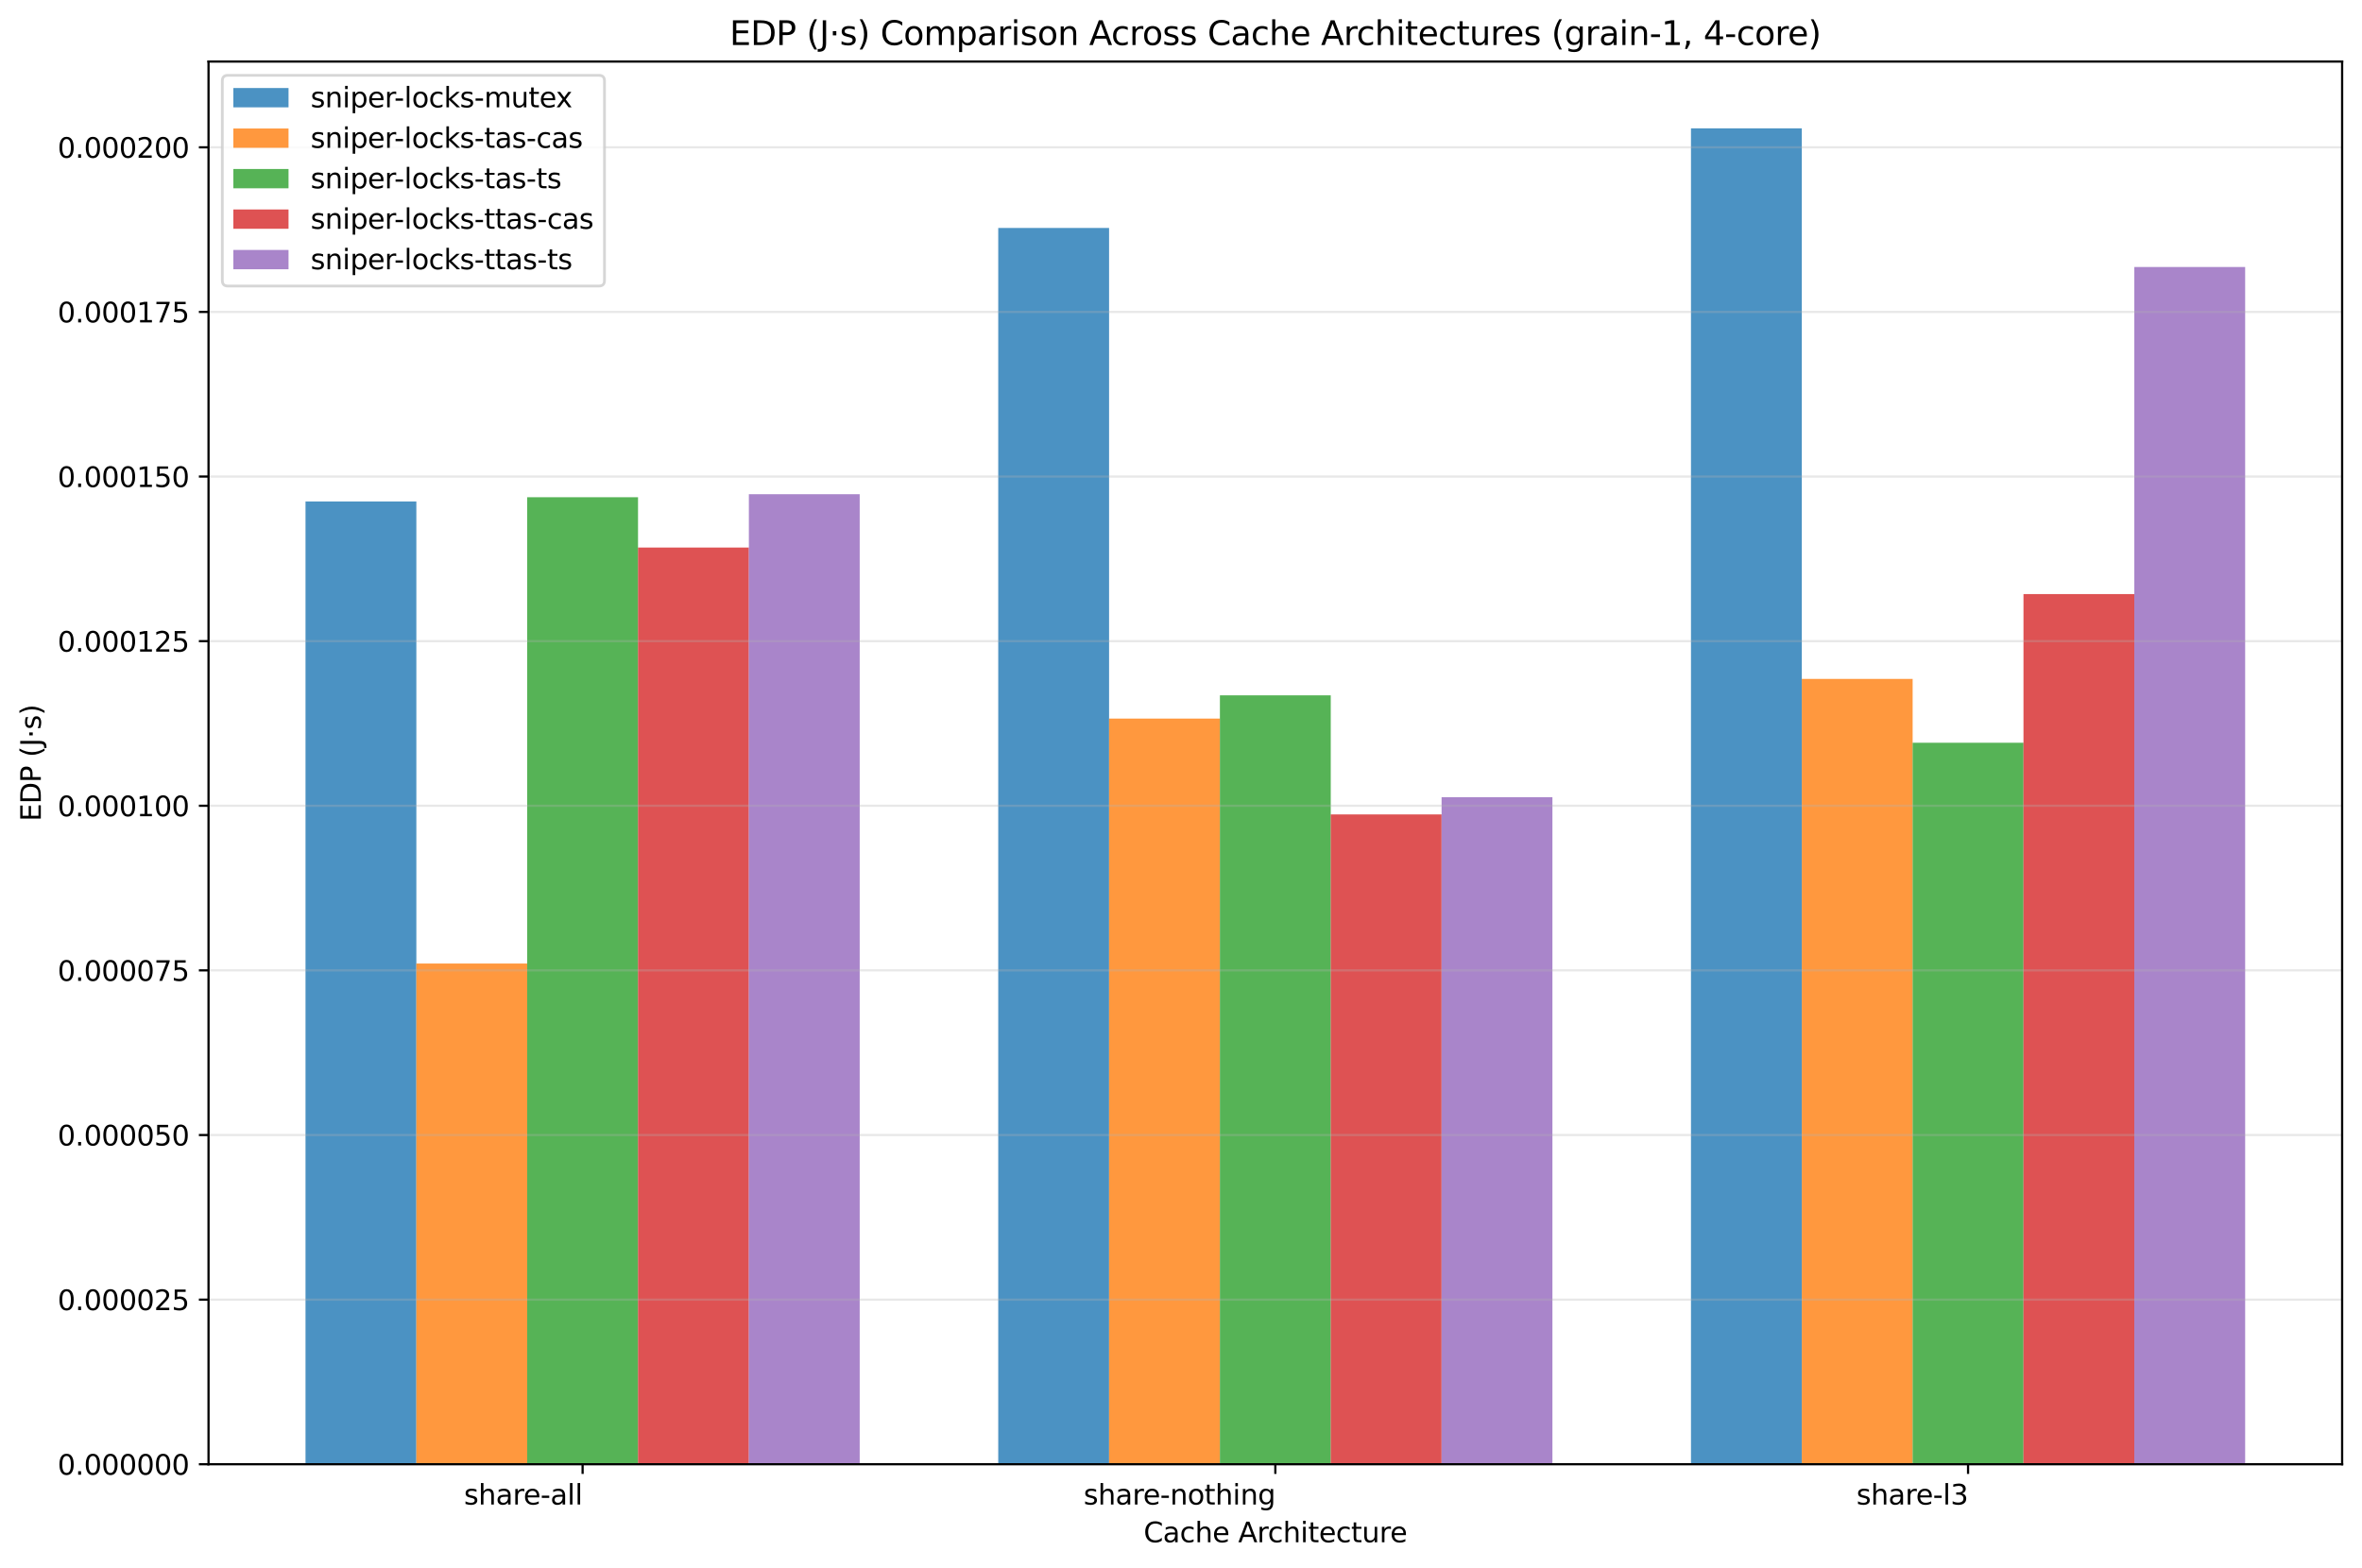 <?xml version="1.0" encoding="utf-8" standalone="no"?>
<!DOCTYPE svg PUBLIC "-//W3C//DTD SVG 1.1//EN"
  "http://www.w3.org/Graphics/SVG/1.1/DTD/svg11.dtd">
<svg xmlns:xlink="http://www.w3.org/1999/xlink" width="856.234pt" height="568.474pt" viewBox="0 0 856.234 568.474" xmlns="http://www.w3.org/2000/svg" version="1.1">
 <defs>
  <style type="text/css">*{stroke-linejoin: round; stroke-linecap: butt}</style>
 </defs>
 <g id="figure_1">
  <g id="patch_1">
   <path d="M 0 568.474 
L 856.234 568.474 
L 856.234 0 
L 0 0 
z
" style="fill: #ffffff"/>
  </g>
  <g id="axes_1">
   <g id="patch_2">
    <path d="M 75.594 530.918 
L 849.034 530.918 
L 849.034 22.318 
L 75.594 22.318 
z
" style="fill: #ffffff"/>
   </g>
   <g id="patch_3">
    <path d="M 110.75 530.918 
L 150.929 530.918 
L 150.929 181.82 
L 110.75 181.82 
z
" clip-path="url(#p9ec4f30dd9)" style="fill: #1f77b4; opacity: 0.8"/>
   </g>
   <g id="patch_4">
    <path d="M 361.867 530.918 
L 402.046 530.918 
L 402.046 82.663 
L 361.867 82.663 
z
" clip-path="url(#p9ec4f30dd9)" style="fill: #1f77b4; opacity: 0.8"/>
   </g>
   <g id="patch_5">
    <path d="M 612.984 530.918 
L 653.163 530.918 
L 653.163 46.537 
L 612.984 46.537 
z
" clip-path="url(#p9ec4f30dd9)" style="fill: #1f77b4; opacity: 0.8"/>
   </g>
   <g id="patch_6">
    <path d="M 150.929 530.918 
L 191.108 530.918 
L 191.108 349.358 
L 150.929 349.358 
z
" clip-path="url(#p9ec4f30dd9)" style="fill: #ff7f0e; opacity: 0.8"/>
   </g>
   <g id="patch_7">
    <path d="M 402.046 530.918 
L 442.224 530.918 
L 442.224 260.536 
L 402.046 260.536 
z
" clip-path="url(#p9ec4f30dd9)" style="fill: #ff7f0e; opacity: 0.8"/>
   </g>
   <g id="patch_8">
    <path d="M 653.163 530.918 
L 693.341 530.918 
L 693.341 246.167 
L 653.163 246.167 
z
" clip-path="url(#p9ec4f30dd9)" style="fill: #ff7f0e; opacity: 0.8"/>
   </g>
   <g id="patch_9">
    <path d="M 191.108 530.918 
L 231.286 530.918 
L 231.286 180.299 
L 191.108 180.299 
z
" clip-path="url(#p9ec4f30dd9)" style="fill: #2ca02c; opacity: 0.8"/>
   </g>
   <g id="patch_10">
    <path d="M 442.224 530.918 
L 482.403 530.918 
L 482.403 252.119 
L 442.224 252.119 
z
" clip-path="url(#p9ec4f30dd9)" style="fill: #2ca02c; opacity: 0.8"/>
   </g>
   <g id="patch_11">
    <path d="M 693.341 530.918 
L 733.52 530.918 
L 733.52 269.304 
L 693.341 269.304 
z
" clip-path="url(#p9ec4f30dd9)" style="fill: #2ca02c; opacity: 0.8"/>
   </g>
   <g id="patch_12">
    <path d="M 231.286 530.918 
L 271.465 530.918 
L 271.465 198.539 
L 231.286 198.539 
z
" clip-path="url(#p9ec4f30dd9)" style="fill: #d62728; opacity: 0.8"/>
   </g>
   <g id="patch_13">
    <path d="M 482.403 530.918 
L 522.582 530.918 
L 522.582 295.288 
L 482.403 295.288 
z
" clip-path="url(#p9ec4f30dd9)" style="fill: #d62728; opacity: 0.8"/>
   </g>
   <g id="patch_14">
    <path d="M 733.52 530.918 
L 773.699 530.918 
L 773.699 215.416 
L 733.52 215.416 
z
" clip-path="url(#p9ec4f30dd9)" style="fill: #d62728; opacity: 0.8"/>
   </g>
   <g id="patch_15">
    <path d="M 271.465 530.918 
L 311.644 530.918 
L 311.644 179.187 
L 271.465 179.187 
z
" clip-path="url(#p9ec4f30dd9)" style="fill: #9467bd; opacity: 0.8"/>
   </g>
   <g id="patch_16">
    <path d="M 522.582 530.918 
L 562.761 530.918 
L 562.761 289.067 
L 522.582 289.067 
z
" clip-path="url(#p9ec4f30dd9)" style="fill: #9467bd; opacity: 0.8"/>
   </g>
   <g id="patch_17">
    <path d="M 773.699 530.918 
L 813.877 530.918 
L 813.877 96.82 
L 773.699 96.82 
z
" clip-path="url(#p9ec4f30dd9)" style="fill: #9467bd; opacity: 0.8"/>
   </g>
   <g id="matplotlib.axis_1">
    <g id="xtick_1">
     <g id="line2d_1">
      <defs>
       <path id="m6a8a129fe0" d="M 0 0 
L 0 3.5 
" style="stroke: #000000; stroke-width: 0.8"/>
      </defs>
      <g>
       <use xlink:href="#m6a8a129fe0" x="211.197" y="530.918" style="stroke: #000000; stroke-width: 0.8"/>
      </g>
     </g>
     <g id="text_1">
      <!-- share-all -->
      <g transform="translate(168.191 545.517) scale(0.1 -0.1)">
       <defs>
        <path id="DejaVuSans-73" d="M 2834 3397 
L 2834 2853 
Q 2591 2978 2328 3040 
Q 2066 3103 1784 3103 
Q 1356 3103 1142 2972 
Q 928 2841 928 2578 
Q 928 2378 1081 2264 
Q 1234 2150 1697 2047 
L 1894 2003 
Q 2506 1872 2764 1633 
Q 3022 1394 3022 966 
Q 3022 478 2636 193 
Q 2250 -91 1575 -91 
Q 1294 -91 989 -36 
Q 684 19 347 128 
L 347 722 
Q 666 556 975 473 
Q 1284 391 1588 391 
Q 1994 391 2212 530 
Q 2431 669 2431 922 
Q 2431 1156 2273 1281 
Q 2116 1406 1581 1522 
L 1381 1569 
Q 847 1681 609 1914 
Q 372 2147 372 2553 
Q 372 3047 722 3315 
Q 1072 3584 1716 3584 
Q 2034 3584 2315 3537 
Q 2597 3491 2834 3397 
z
" transform="scale(0.016)"/>
        <path id="DejaVuSans-68" d="M 3513 2113 
L 3513 0 
L 2938 0 
L 2938 2094 
Q 2938 2591 2744 2837 
Q 2550 3084 2163 3084 
Q 1697 3084 1428 2787 
Q 1159 2491 1159 1978 
L 1159 0 
L 581 0 
L 581 4863 
L 1159 4863 
L 1159 2956 
Q 1366 3272 1645 3428 
Q 1925 3584 2291 3584 
Q 2894 3584 3203 3211 
Q 3513 2838 3513 2113 
z
" transform="scale(0.016)"/>
        <path id="DejaVuSans-61" d="M 2194 1759 
Q 1497 1759 1228 1600 
Q 959 1441 959 1056 
Q 959 750 1161 570 
Q 1363 391 1709 391 
Q 2188 391 2477 730 
Q 2766 1069 2766 1631 
L 2766 1759 
L 2194 1759 
z
M 3341 1997 
L 3341 0 
L 2766 0 
L 2766 531 
Q 2569 213 2275 61 
Q 1981 -91 1556 -91 
Q 1019 -91 701 211 
Q 384 513 384 1019 
Q 384 1609 779 1909 
Q 1175 2209 1959 2209 
L 2766 2209 
L 2766 2266 
Q 2766 2663 2505 2880 
Q 2244 3097 1772 3097 
Q 1472 3097 1187 3025 
Q 903 2953 641 2809 
L 641 3341 
Q 956 3463 1253 3523 
Q 1550 3584 1831 3584 
Q 2591 3584 2966 3190 
Q 3341 2797 3341 1997 
z
" transform="scale(0.016)"/>
        <path id="DejaVuSans-72" d="M 2631 2963 
Q 2534 3019 2420 3045 
Q 2306 3072 2169 3072 
Q 1681 3072 1420 2755 
Q 1159 2438 1159 1844 
L 1159 0 
L 581 0 
L 581 3500 
L 1159 3500 
L 1159 2956 
Q 1341 3275 1631 3429 
Q 1922 3584 2338 3584 
Q 2397 3584 2469 3576 
Q 2541 3569 2628 3553 
L 2631 2963 
z
" transform="scale(0.016)"/>
        <path id="DejaVuSans-65" d="M 3597 1894 
L 3597 1613 
L 953 1613 
Q 991 1019 1311 708 
Q 1631 397 2203 397 
Q 2534 397 2845 478 
Q 3156 559 3463 722 
L 3463 178 
Q 3153 47 2828 -22 
Q 2503 -91 2169 -91 
Q 1331 -91 842 396 
Q 353 884 353 1716 
Q 353 2575 817 3079 
Q 1281 3584 2069 3584 
Q 2775 3584 3186 3129 
Q 3597 2675 3597 1894 
z
M 3022 2063 
Q 3016 2534 2758 2815 
Q 2500 3097 2075 3097 
Q 1594 3097 1305 2825 
Q 1016 2553 972 2059 
L 3022 2063 
z
" transform="scale(0.016)"/>
        <path id="DejaVuSans-2d" d="M 313 2009 
L 1997 2009 
L 1997 1497 
L 313 1497 
L 313 2009 
z
" transform="scale(0.016)"/>
        <path id="DejaVuSans-6c" d="M 603 4863 
L 1178 4863 
L 1178 0 
L 603 0 
L 603 4863 
z
" transform="scale(0.016)"/>
       </defs>
       <use xlink:href="#DejaVuSans-73"/>
       <use xlink:href="#DejaVuSans-68" transform="translate(52.1 0)"/>
       <use xlink:href="#DejaVuSans-61" transform="translate(115.479 0)"/>
       <use xlink:href="#DejaVuSans-72" transform="translate(176.758 0)"/>
       <use xlink:href="#DejaVuSans-65" transform="translate(215.621 0)"/>
       <use xlink:href="#DejaVuSans-2d" transform="translate(277.145 0)"/>
       <use xlink:href="#DejaVuSans-61" transform="translate(313.229 0)"/>
       <use xlink:href="#DejaVuSans-6c" transform="translate(374.508 0)"/>
       <use xlink:href="#DejaVuSans-6c" transform="translate(402.291 0)"/>
      </g>
     </g>
    </g>
    <g id="xtick_2">
     <g id="line2d_2">
      <g>
       <use xlink:href="#m6a8a129fe0" x="462.314" y="530.918" style="stroke: #000000; stroke-width: 0.8"/>
      </g>
     </g>
     <g id="text_2">
      <!-- share-nothing -->
      <g transform="translate(392.814 545.517) scale(0.1 -0.1)">
       <defs>
        <path id="DejaVuSans-6e" d="M 3513 2113 
L 3513 0 
L 2938 0 
L 2938 2094 
Q 2938 2591 2744 2837 
Q 2550 3084 2163 3084 
Q 1697 3084 1428 2787 
Q 1159 2491 1159 1978 
L 1159 0 
L 581 0 
L 581 3500 
L 1159 3500 
L 1159 2956 
Q 1366 3272 1645 3428 
Q 1925 3584 2291 3584 
Q 2894 3584 3203 3211 
Q 3513 2838 3513 2113 
z
" transform="scale(0.016)"/>
        <path id="DejaVuSans-6f" d="M 1959 3097 
Q 1497 3097 1228 2736 
Q 959 2375 959 1747 
Q 959 1119 1226 758 
Q 1494 397 1959 397 
Q 2419 397 2687 759 
Q 2956 1122 2956 1747 
Q 2956 2369 2687 2733 
Q 2419 3097 1959 3097 
z
M 1959 3584 
Q 2709 3584 3137 3096 
Q 3566 2609 3566 1747 
Q 3566 888 3137 398 
Q 2709 -91 1959 -91 
Q 1206 -91 779 398 
Q 353 888 353 1747 
Q 353 2609 779 3096 
Q 1206 3584 1959 3584 
z
" transform="scale(0.016)"/>
        <path id="DejaVuSans-74" d="M 1172 4494 
L 1172 3500 
L 2356 3500 
L 2356 3053 
L 1172 3053 
L 1172 1153 
Q 1172 725 1289 603 
Q 1406 481 1766 481 
L 2356 481 
L 2356 0 
L 1766 0 
Q 1100 0 847 248 
Q 594 497 594 1153 
L 594 3053 
L 172 3053 
L 172 3500 
L 594 3500 
L 594 4494 
L 1172 4494 
z
" transform="scale(0.016)"/>
        <path id="DejaVuSans-69" d="M 603 3500 
L 1178 3500 
L 1178 0 
L 603 0 
L 603 3500 
z
M 603 4863 
L 1178 4863 
L 1178 4134 
L 603 4134 
L 603 4863 
z
" transform="scale(0.016)"/>
        <path id="DejaVuSans-67" d="M 2906 1791 
Q 2906 2416 2648 2759 
Q 2391 3103 1925 3103 
Q 1463 3103 1205 2759 
Q 947 2416 947 1791 
Q 947 1169 1205 825 
Q 1463 481 1925 481 
Q 2391 481 2648 825 
Q 2906 1169 2906 1791 
z
M 3481 434 
Q 3481 -459 3084 -895 
Q 2688 -1331 1869 -1331 
Q 1566 -1331 1297 -1286 
Q 1028 -1241 775 -1147 
L 775 -588 
Q 1028 -725 1275 -790 
Q 1522 -856 1778 -856 
Q 2344 -856 2625 -561 
Q 2906 -266 2906 331 
L 2906 616 
Q 2728 306 2450 153 
Q 2172 0 1784 0 
Q 1141 0 747 490 
Q 353 981 353 1791 
Q 353 2603 747 3093 
Q 1141 3584 1784 3584 
Q 2172 3584 2450 3431 
Q 2728 3278 2906 2969 
L 2906 3500 
L 3481 3500 
L 3481 434 
z
" transform="scale(0.016)"/>
       </defs>
       <use xlink:href="#DejaVuSans-73"/>
       <use xlink:href="#DejaVuSans-68" transform="translate(52.1 0)"/>
       <use xlink:href="#DejaVuSans-61" transform="translate(115.479 0)"/>
       <use xlink:href="#DejaVuSans-72" transform="translate(176.758 0)"/>
       <use xlink:href="#DejaVuSans-65" transform="translate(215.621 0)"/>
       <use xlink:href="#DejaVuSans-2d" transform="translate(277.145 0)"/>
       <use xlink:href="#DejaVuSans-6e" transform="translate(313.229 0)"/>
       <use xlink:href="#DejaVuSans-6f" transform="translate(376.607 0)"/>
       <use xlink:href="#DejaVuSans-74" transform="translate(437.789 0)"/>
       <use xlink:href="#DejaVuSans-68" transform="translate(476.998 0)"/>
       <use xlink:href="#DejaVuSans-69" transform="translate(540.377 0)"/>
       <use xlink:href="#DejaVuSans-6e" transform="translate(568.16 0)"/>
       <use xlink:href="#DejaVuSans-67" transform="translate(631.539 0)"/>
      </g>
     </g>
    </g>
    <g id="xtick_3">
     <g id="line2d_3">
      <g>
       <use xlink:href="#m6a8a129fe0" x="713.431" y="530.918" style="stroke: #000000; stroke-width: 0.8"/>
      </g>
     </g>
     <g id="text_3">
      <!-- share-l3 -->
      <g transform="translate(672.968 545.517) scale(0.1 -0.1)">
       <defs>
        <path id="DejaVuSans-33" d="M 2597 2516 
Q 3050 2419 3304 2112 
Q 3559 1806 3559 1356 
Q 3559 666 3084 287 
Q 2609 -91 1734 -91 
Q 1441 -91 1130 -33 
Q 819 25 488 141 
L 488 750 
Q 750 597 1062 519 
Q 1375 441 1716 441 
Q 2309 441 2620 675 
Q 2931 909 2931 1356 
Q 2931 1769 2642 2001 
Q 2353 2234 1838 2234 
L 1294 2234 
L 1294 2753 
L 1863 2753 
Q 2328 2753 2575 2939 
Q 2822 3125 2822 3475 
Q 2822 3834 2567 4026 
Q 2313 4219 1838 4219 
Q 1578 4219 1281 4162 
Q 984 4106 628 3988 
L 628 4550 
Q 988 4650 1302 4700 
Q 1616 4750 1894 4750 
Q 2613 4750 3031 4423 
Q 3450 4097 3450 3541 
Q 3450 3153 3228 2886 
Q 3006 2619 2597 2516 
z
" transform="scale(0.016)"/>
       </defs>
       <use xlink:href="#DejaVuSans-73"/>
       <use xlink:href="#DejaVuSans-68" transform="translate(52.1 0)"/>
       <use xlink:href="#DejaVuSans-61" transform="translate(115.479 0)"/>
       <use xlink:href="#DejaVuSans-72" transform="translate(176.758 0)"/>
       <use xlink:href="#DejaVuSans-65" transform="translate(215.621 0)"/>
       <use xlink:href="#DejaVuSans-2d" transform="translate(277.145 0)"/>
       <use xlink:href="#DejaVuSans-6c" transform="translate(313.229 0)"/>
       <use xlink:href="#DejaVuSans-33" transform="translate(341.012 0)"/>
      </g>
     </g>
    </g>
    <g id="text_4">
     <!-- Cache Architecture -->
     <g transform="translate(414.57 559.195) scale(0.1 -0.1)">
      <defs>
       <path id="DejaVuSans-43" d="M 4122 4306 
L 4122 3641 
Q 3803 3938 3442 4084 
Q 3081 4231 2675 4231 
Q 1875 4231 1450 3742 
Q 1025 3253 1025 2328 
Q 1025 1406 1450 917 
Q 1875 428 2675 428 
Q 3081 428 3442 575 
Q 3803 722 4122 1019 
L 4122 359 
Q 3791 134 3420 21 
Q 3050 -91 2638 -91 
Q 1578 -91 968 557 
Q 359 1206 359 2328 
Q 359 3453 968 4101 
Q 1578 4750 2638 4750 
Q 3056 4750 3426 4639 
Q 3797 4528 4122 4306 
z
" transform="scale(0.016)"/>
       <path id="DejaVuSans-63" d="M 3122 3366 
L 3122 2828 
Q 2878 2963 2633 3030 
Q 2388 3097 2138 3097 
Q 1578 3097 1268 2742 
Q 959 2388 959 1747 
Q 959 1106 1268 751 
Q 1578 397 2138 397 
Q 2388 397 2633 464 
Q 2878 531 3122 666 
L 3122 134 
Q 2881 22 2623 -34 
Q 2366 -91 2075 -91 
Q 1284 -91 818 406 
Q 353 903 353 1747 
Q 353 2603 823 3093 
Q 1294 3584 2113 3584 
Q 2378 3584 2631 3529 
Q 2884 3475 3122 3366 
z
" transform="scale(0.016)"/>
       <path id="DejaVuSans-20" transform="scale(0.016)"/>
       <path id="DejaVuSans-41" d="M 2188 4044 
L 1331 1722 
L 3047 1722 
L 2188 4044 
z
M 1831 4666 
L 2547 4666 
L 4325 0 
L 3669 0 
L 3244 1197 
L 1141 1197 
L 716 0 
L 50 0 
L 1831 4666 
z
" transform="scale(0.016)"/>
       <path id="DejaVuSans-75" d="M 544 1381 
L 544 3500 
L 1119 3500 
L 1119 1403 
Q 1119 906 1312 657 
Q 1506 409 1894 409 
Q 2359 409 2629 706 
Q 2900 1003 2900 1516 
L 2900 3500 
L 3475 3500 
L 3475 0 
L 2900 0 
L 2900 538 
Q 2691 219 2414 64 
Q 2138 -91 1772 -91 
Q 1169 -91 856 284 
Q 544 659 544 1381 
z
M 1991 3584 
L 1991 3584 
z
" transform="scale(0.016)"/>
      </defs>
      <use xlink:href="#DejaVuSans-43"/>
      <use xlink:href="#DejaVuSans-61" transform="translate(69.824 0)"/>
      <use xlink:href="#DejaVuSans-63" transform="translate(131.104 0)"/>
      <use xlink:href="#DejaVuSans-68" transform="translate(186.084 0)"/>
      <use xlink:href="#DejaVuSans-65" transform="translate(249.463 0)"/>
      <use xlink:href="#DejaVuSans-20" transform="translate(310.986 0)"/>
      <use xlink:href="#DejaVuSans-41" transform="translate(342.773 0)"/>
      <use xlink:href="#DejaVuSans-72" transform="translate(411.182 0)"/>
      <use xlink:href="#DejaVuSans-63" transform="translate(450.045 0)"/>
      <use xlink:href="#DejaVuSans-68" transform="translate(505.025 0)"/>
      <use xlink:href="#DejaVuSans-69" transform="translate(568.404 0)"/>
      <use xlink:href="#DejaVuSans-74" transform="translate(596.188 0)"/>
      <use xlink:href="#DejaVuSans-65" transform="translate(635.396 0)"/>
      <use xlink:href="#DejaVuSans-63" transform="translate(696.92 0)"/>
      <use xlink:href="#DejaVuSans-74" transform="translate(751.9 0)"/>
      <use xlink:href="#DejaVuSans-75" transform="translate(791.109 0)"/>
      <use xlink:href="#DejaVuSans-72" transform="translate(854.488 0)"/>
      <use xlink:href="#DejaVuSans-65" transform="translate(893.352 0)"/>
     </g>
    </g>
   </g>
   <g id="matplotlib.axis_2">
    <g id="ytick_1">
     <g id="line2d_4">
      <path d="M 75.594 530.918 
L 849.034 530.918 
" clip-path="url(#p9ec4f30dd9)" style="fill: none; stroke: #b0b0b0; stroke-opacity: 0.3; stroke-width: 0.8; stroke-linecap: square"/>
     </g>
     <g id="line2d_5">
      <defs>
       <path id="mb21f94f749" d="M 0 0 
L -3.5 0 
" style="stroke: #000000; stroke-width: 0.8"/>
      </defs>
      <g>
       <use xlink:href="#mb21f94f749" x="75.594" y="530.918" style="stroke: #000000; stroke-width: 0.8"/>
      </g>
     </g>
     <g id="text_5">
      <!-- 0.000000 -->
      <g transform="translate(20.878 534.717) scale(0.1 -0.1)">
       <defs>
        <path id="DejaVuSans-30" d="M 2034 4250 
Q 1547 4250 1301 3770 
Q 1056 3291 1056 2328 
Q 1056 1369 1301 889 
Q 1547 409 2034 409 
Q 2525 409 2770 889 
Q 3016 1369 3016 2328 
Q 3016 3291 2770 3770 
Q 2525 4250 2034 4250 
z
M 2034 4750 
Q 2819 4750 3233 4129 
Q 3647 3509 3647 2328 
Q 3647 1150 3233 529 
Q 2819 -91 2034 -91 
Q 1250 -91 836 529 
Q 422 1150 422 2328 
Q 422 3509 836 4129 
Q 1250 4750 2034 4750 
z
" transform="scale(0.016)"/>
        <path id="DejaVuSans-2e" d="M 684 794 
L 1344 794 
L 1344 0 
L 684 0 
L 684 794 
z
" transform="scale(0.016)"/>
       </defs>
       <use xlink:href="#DejaVuSans-30"/>
       <use xlink:href="#DejaVuSans-2e" transform="translate(63.623 0)"/>
       <use xlink:href="#DejaVuSans-30" transform="translate(95.41 0)"/>
       <use xlink:href="#DejaVuSans-30" transform="translate(159.033 0)"/>
       <use xlink:href="#DejaVuSans-30" transform="translate(222.656 0)"/>
       <use xlink:href="#DejaVuSans-30" transform="translate(286.279 0)"/>
       <use xlink:href="#DejaVuSans-30" transform="translate(349.902 0)"/>
       <use xlink:href="#DejaVuSans-30" transform="translate(413.525 0)"/>
      </g>
     </g>
    </g>
    <g id="ytick_2">
     <g id="line2d_6">
      <path d="M 75.594 471.23 
L 849.034 471.23 
" clip-path="url(#p9ec4f30dd9)" style="fill: none; stroke: #b0b0b0; stroke-opacity: 0.3; stroke-width: 0.8; stroke-linecap: square"/>
     </g>
     <g id="line2d_7">
      <g>
       <use xlink:href="#mb21f94f749" x="75.594" y="471.23" style="stroke: #000000; stroke-width: 0.8"/>
      </g>
     </g>
     <g id="text_6">
      <!-- 0.000025 -->
      <g transform="translate(20.878 475.029) scale(0.1 -0.1)">
       <defs>
        <path id="DejaVuSans-32" d="M 1228 531 
L 3431 531 
L 3431 0 
L 469 0 
L 469 531 
Q 828 903 1448 1529 
Q 2069 2156 2228 2338 
Q 2531 2678 2651 2914 
Q 2772 3150 2772 3378 
Q 2772 3750 2511 3984 
Q 2250 4219 1831 4219 
Q 1534 4219 1204 4116 
Q 875 4013 500 3803 
L 500 4441 
Q 881 4594 1212 4672 
Q 1544 4750 1819 4750 
Q 2544 4750 2975 4387 
Q 3406 4025 3406 3419 
Q 3406 3131 3298 2873 
Q 3191 2616 2906 2266 
Q 2828 2175 2409 1742 
Q 1991 1309 1228 531 
z
" transform="scale(0.016)"/>
        <path id="DejaVuSans-35" d="M 691 4666 
L 3169 4666 
L 3169 4134 
L 1269 4134 
L 1269 2991 
Q 1406 3038 1543 3061 
Q 1681 3084 1819 3084 
Q 2600 3084 3056 2656 
Q 3513 2228 3513 1497 
Q 3513 744 3044 326 
Q 2575 -91 1722 -91 
Q 1428 -91 1123 -41 
Q 819 9 494 109 
L 494 744 
Q 775 591 1075 516 
Q 1375 441 1709 441 
Q 2250 441 2565 725 
Q 2881 1009 2881 1497 
Q 2881 1984 2565 2268 
Q 2250 2553 1709 2553 
Q 1456 2553 1204 2497 
Q 953 2441 691 2322 
L 691 4666 
z
" transform="scale(0.016)"/>
       </defs>
       <use xlink:href="#DejaVuSans-30"/>
       <use xlink:href="#DejaVuSans-2e" transform="translate(63.623 0)"/>
       <use xlink:href="#DejaVuSans-30" transform="translate(95.41 0)"/>
       <use xlink:href="#DejaVuSans-30" transform="translate(159.033 0)"/>
       <use xlink:href="#DejaVuSans-30" transform="translate(222.656 0)"/>
       <use xlink:href="#DejaVuSans-30" transform="translate(286.279 0)"/>
       <use xlink:href="#DejaVuSans-32" transform="translate(349.902 0)"/>
       <use xlink:href="#DejaVuSans-35" transform="translate(413.525 0)"/>
      </g>
     </g>
    </g>
    <g id="ytick_3">
     <g id="line2d_8">
      <path d="M 75.594 411.541 
L 849.034 411.541 
" clip-path="url(#p9ec4f30dd9)" style="fill: none; stroke: #b0b0b0; stroke-opacity: 0.3; stroke-width: 0.8; stroke-linecap: square"/>
     </g>
     <g id="line2d_9">
      <g>
       <use xlink:href="#mb21f94f749" x="75.594" y="411.541" style="stroke: #000000; stroke-width: 0.8"/>
      </g>
     </g>
     <g id="text_7">
      <!-- 0.000050 -->
      <g transform="translate(20.878 415.34) scale(0.1 -0.1)">
       <use xlink:href="#DejaVuSans-30"/>
       <use xlink:href="#DejaVuSans-2e" transform="translate(63.623 0)"/>
       <use xlink:href="#DejaVuSans-30" transform="translate(95.41 0)"/>
       <use xlink:href="#DejaVuSans-30" transform="translate(159.033 0)"/>
       <use xlink:href="#DejaVuSans-30" transform="translate(222.656 0)"/>
       <use xlink:href="#DejaVuSans-30" transform="translate(286.279 0)"/>
       <use xlink:href="#DejaVuSans-35" transform="translate(349.902 0)"/>
       <use xlink:href="#DejaVuSans-30" transform="translate(413.525 0)"/>
      </g>
     </g>
    </g>
    <g id="ytick_4">
     <g id="line2d_10">
      <path d="M 75.594 351.853 
L 849.034 351.853 
" clip-path="url(#p9ec4f30dd9)" style="fill: none; stroke: #b0b0b0; stroke-opacity: 0.3; stroke-width: 0.8; stroke-linecap: square"/>
     </g>
     <g id="line2d_11">
      <g>
       <use xlink:href="#mb21f94f749" x="75.594" y="351.853" style="stroke: #000000; stroke-width: 0.8"/>
      </g>
     </g>
     <g id="text_8">
      <!-- 0.000075 -->
      <g transform="translate(20.878 355.652) scale(0.1 -0.1)">
       <defs>
        <path id="DejaVuSans-37" d="M 525 4666 
L 3525 4666 
L 3525 4397 
L 1831 0 
L 1172 0 
L 2766 4134 
L 525 4134 
L 525 4666 
z
" transform="scale(0.016)"/>
       </defs>
       <use xlink:href="#DejaVuSans-30"/>
       <use xlink:href="#DejaVuSans-2e" transform="translate(63.623 0)"/>
       <use xlink:href="#DejaVuSans-30" transform="translate(95.41 0)"/>
       <use xlink:href="#DejaVuSans-30" transform="translate(159.033 0)"/>
       <use xlink:href="#DejaVuSans-30" transform="translate(222.656 0)"/>
       <use xlink:href="#DejaVuSans-30" transform="translate(286.279 0)"/>
       <use xlink:href="#DejaVuSans-37" transform="translate(349.902 0)"/>
       <use xlink:href="#DejaVuSans-35" transform="translate(413.525 0)"/>
      </g>
     </g>
    </g>
    <g id="ytick_5">
     <g id="line2d_12">
      <path d="M 75.594 292.164 
L 849.034 292.164 
" clip-path="url(#p9ec4f30dd9)" style="fill: none; stroke: #b0b0b0; stroke-opacity: 0.3; stroke-width: 0.8; stroke-linecap: square"/>
     </g>
     <g id="line2d_13">
      <g>
       <use xlink:href="#mb21f94f749" x="75.594" y="292.164" style="stroke: #000000; stroke-width: 0.8"/>
      </g>
     </g>
     <g id="text_9">
      <!-- 0.000100 -->
      <g transform="translate(20.878 295.963) scale(0.1 -0.1)">
       <defs>
        <path id="DejaVuSans-31" d="M 794 531 
L 1825 531 
L 1825 4091 
L 703 3866 
L 703 4441 
L 1819 4666 
L 2450 4666 
L 2450 531 
L 3481 531 
L 3481 0 
L 794 0 
L 794 531 
z
" transform="scale(0.016)"/>
       </defs>
       <use xlink:href="#DejaVuSans-30"/>
       <use xlink:href="#DejaVuSans-2e" transform="translate(63.623 0)"/>
       <use xlink:href="#DejaVuSans-30" transform="translate(95.41 0)"/>
       <use xlink:href="#DejaVuSans-30" transform="translate(159.033 0)"/>
       <use xlink:href="#DejaVuSans-30" transform="translate(222.656 0)"/>
       <use xlink:href="#DejaVuSans-31" transform="translate(286.279 0)"/>
       <use xlink:href="#DejaVuSans-30" transform="translate(349.902 0)"/>
       <use xlink:href="#DejaVuSans-30" transform="translate(413.525 0)"/>
      </g>
     </g>
    </g>
    <g id="ytick_6">
     <g id="line2d_14">
      <path d="M 75.594 232.475 
L 849.034 232.475 
" clip-path="url(#p9ec4f30dd9)" style="fill: none; stroke: #b0b0b0; stroke-opacity: 0.3; stroke-width: 0.8; stroke-linecap: square"/>
     </g>
     <g id="line2d_15">
      <g>
       <use xlink:href="#mb21f94f749" x="75.594" y="232.475" style="stroke: #000000; stroke-width: 0.8"/>
      </g>
     </g>
     <g id="text_10">
      <!-- 0.000125 -->
      <g transform="translate(20.878 236.275) scale(0.1 -0.1)">
       <use xlink:href="#DejaVuSans-30"/>
       <use xlink:href="#DejaVuSans-2e" transform="translate(63.623 0)"/>
       <use xlink:href="#DejaVuSans-30" transform="translate(95.41 0)"/>
       <use xlink:href="#DejaVuSans-30" transform="translate(159.033 0)"/>
       <use xlink:href="#DejaVuSans-30" transform="translate(222.656 0)"/>
       <use xlink:href="#DejaVuSans-31" transform="translate(286.279 0)"/>
       <use xlink:href="#DejaVuSans-32" transform="translate(349.902 0)"/>
       <use xlink:href="#DejaVuSans-35" transform="translate(413.525 0)"/>
      </g>
     </g>
    </g>
    <g id="ytick_7">
     <g id="line2d_16">
      <path d="M 75.594 172.787 
L 849.034 172.787 
" clip-path="url(#p9ec4f30dd9)" style="fill: none; stroke: #b0b0b0; stroke-opacity: 0.3; stroke-width: 0.8; stroke-linecap: square"/>
     </g>
     <g id="line2d_17">
      <g>
       <use xlink:href="#mb21f94f749" x="75.594" y="172.787" style="stroke: #000000; stroke-width: 0.8"/>
      </g>
     </g>
     <g id="text_11">
      <!-- 0.000150 -->
      <g transform="translate(20.878 176.586) scale(0.1 -0.1)">
       <use xlink:href="#DejaVuSans-30"/>
       <use xlink:href="#DejaVuSans-2e" transform="translate(63.623 0)"/>
       <use xlink:href="#DejaVuSans-30" transform="translate(95.41 0)"/>
       <use xlink:href="#DejaVuSans-30" transform="translate(159.033 0)"/>
       <use xlink:href="#DejaVuSans-30" transform="translate(222.656 0)"/>
       <use xlink:href="#DejaVuSans-31" transform="translate(286.279 0)"/>
       <use xlink:href="#DejaVuSans-35" transform="translate(349.902 0)"/>
       <use xlink:href="#DejaVuSans-30" transform="translate(413.525 0)"/>
      </g>
     </g>
    </g>
    <g id="ytick_8">
     <g id="line2d_18">
      <path d="M 75.594 113.098 
L 849.034 113.098 
" clip-path="url(#p9ec4f30dd9)" style="fill: none; stroke: #b0b0b0; stroke-opacity: 0.3; stroke-width: 0.8; stroke-linecap: square"/>
     </g>
     <g id="line2d_19">
      <g>
       <use xlink:href="#mb21f94f749" x="75.594" y="113.098" style="stroke: #000000; stroke-width: 0.8"/>
      </g>
     </g>
     <g id="text_12">
      <!-- 0.000175 -->
      <g transform="translate(20.878 116.898) scale(0.1 -0.1)">
       <use xlink:href="#DejaVuSans-30"/>
       <use xlink:href="#DejaVuSans-2e" transform="translate(63.623 0)"/>
       <use xlink:href="#DejaVuSans-30" transform="translate(95.41 0)"/>
       <use xlink:href="#DejaVuSans-30" transform="translate(159.033 0)"/>
       <use xlink:href="#DejaVuSans-30" transform="translate(222.656 0)"/>
       <use xlink:href="#DejaVuSans-31" transform="translate(286.279 0)"/>
       <use xlink:href="#DejaVuSans-37" transform="translate(349.902 0)"/>
       <use xlink:href="#DejaVuSans-35" transform="translate(413.525 0)"/>
      </g>
     </g>
    </g>
    <g id="ytick_9">
     <g id="line2d_20">
      <path d="M 75.594 53.41 
L 849.034 53.41 
" clip-path="url(#p9ec4f30dd9)" style="fill: none; stroke: #b0b0b0; stroke-opacity: 0.3; stroke-width: 0.8; stroke-linecap: square"/>
     </g>
     <g id="line2d_21">
      <g>
       <use xlink:href="#mb21f94f749" x="75.594" y="53.41" style="stroke: #000000; stroke-width: 0.8"/>
      </g>
     </g>
     <g id="text_13">
      <!-- 0.000200 -->
      <g transform="translate(20.878 57.209) scale(0.1 -0.1)">
       <use xlink:href="#DejaVuSans-30"/>
       <use xlink:href="#DejaVuSans-2e" transform="translate(63.623 0)"/>
       <use xlink:href="#DejaVuSans-30" transform="translate(95.41 0)"/>
       <use xlink:href="#DejaVuSans-30" transform="translate(159.033 0)"/>
       <use xlink:href="#DejaVuSans-30" transform="translate(222.656 0)"/>
       <use xlink:href="#DejaVuSans-32" transform="translate(286.279 0)"/>
       <use xlink:href="#DejaVuSans-30" transform="translate(349.902 0)"/>
       <use xlink:href="#DejaVuSans-30" transform="translate(413.525 0)"/>
      </g>
     </g>
    </g>
    <g id="text_14">
     <!-- EDP (J·s) -->
     <g transform="translate(14.798 297.802) rotate(-90) scale(0.1 -0.1)">
      <defs>
       <path id="DejaVuSans-45" d="M 628 4666 
L 3578 4666 
L 3578 4134 
L 1259 4134 
L 1259 2753 
L 3481 2753 
L 3481 2222 
L 1259 2222 
L 1259 531 
L 3634 531 
L 3634 0 
L 628 0 
L 628 4666 
z
" transform="scale(0.016)"/>
       <path id="DejaVuSans-44" d="M 1259 4147 
L 1259 519 
L 2022 519 
Q 2988 519 3436 956 
Q 3884 1394 3884 2338 
Q 3884 3275 3436 3711 
Q 2988 4147 2022 4147 
L 1259 4147 
z
M 628 4666 
L 1925 4666 
Q 3281 4666 3915 4102 
Q 4550 3538 4550 2338 
Q 4550 1131 3912 565 
Q 3275 0 1925 0 
L 628 0 
L 628 4666 
z
" transform="scale(0.016)"/>
       <path id="DejaVuSans-50" d="M 1259 4147 
L 1259 2394 
L 2053 2394 
Q 2494 2394 2734 2622 
Q 2975 2850 2975 3272 
Q 2975 3691 2734 3919 
Q 2494 4147 2053 4147 
L 1259 4147 
z
M 628 4666 
L 2053 4666 
Q 2838 4666 3239 4311 
Q 3641 3956 3641 3272 
Q 3641 2581 3239 2228 
Q 2838 1875 2053 1875 
L 1259 1875 
L 1259 0 
L 628 0 
L 628 4666 
z
" transform="scale(0.016)"/>
       <path id="DejaVuSans-28" d="M 1984 4856 
Q 1566 4138 1362 3434 
Q 1159 2731 1159 2009 
Q 1159 1288 1364 580 
Q 1569 -128 1984 -844 
L 1484 -844 
Q 1016 -109 783 600 
Q 550 1309 550 2009 
Q 550 2706 781 3412 
Q 1013 4119 1484 4856 
L 1984 4856 
z
" transform="scale(0.016)"/>
       <path id="DejaVuSans-4a" d="M 628 4666 
L 1259 4666 
L 1259 325 
Q 1259 -519 939 -900 
Q 619 -1281 -91 -1281 
L -331 -1281 
L -331 -750 
L -134 -750 
Q 284 -750 456 -515 
Q 628 -281 628 325 
L 628 4666 
z
" transform="scale(0.016)"/>
       <path id="DejaVuSans-b7" d="M 684 2619 
L 1344 2619 
L 1344 1825 
L 684 1825 
L 684 2619 
z
" transform="scale(0.016)"/>
       <path id="DejaVuSans-29" d="M 513 4856 
L 1013 4856 
Q 1481 4119 1714 3412 
Q 1947 2706 1947 2009 
Q 1947 1309 1714 600 
Q 1481 -109 1013 -844 
L 513 -844 
Q 928 -128 1133 580 
Q 1338 1288 1338 2009 
Q 1338 2731 1133 3434 
Q 928 4138 513 4856 
z
" transform="scale(0.016)"/>
      </defs>
      <use xlink:href="#DejaVuSans-45"/>
      <use xlink:href="#DejaVuSans-44" transform="translate(63.184 0)"/>
      <use xlink:href="#DejaVuSans-50" transform="translate(140.186 0)"/>
      <use xlink:href="#DejaVuSans-20" transform="translate(200.488 0)"/>
      <use xlink:href="#DejaVuSans-28" transform="translate(232.275 0)"/>
      <use xlink:href="#DejaVuSans-4a" transform="translate(271.289 0)"/>
      <use xlink:href="#DejaVuSans-b7" transform="translate(300.781 0)"/>
      <use xlink:href="#DejaVuSans-73" transform="translate(332.568 0)"/>
      <use xlink:href="#DejaVuSans-29" transform="translate(384.668 0)"/>
     </g>
    </g>
   </g>
   <g id="patch_18">
    <path d="M 75.594 530.918 
L 75.594 22.318 
" style="fill: none; stroke: #000000; stroke-width: 0.8; stroke-linejoin: miter; stroke-linecap: square"/>
   </g>
   <g id="patch_19">
    <path d="M 849.034 530.918 
L 849.034 22.318 
" style="fill: none; stroke: #000000; stroke-width: 0.8; stroke-linejoin: miter; stroke-linecap: square"/>
   </g>
   <g id="patch_20">
    <path d="M 75.594 530.918 
L 849.034 530.918 
" style="fill: none; stroke: #000000; stroke-width: 0.8; stroke-linejoin: miter; stroke-linecap: square"/>
   </g>
   <g id="patch_21">
    <path d="M 75.594 22.318 
L 849.034 22.318 
" style="fill: none; stroke: #000000; stroke-width: 0.8; stroke-linejoin: miter; stroke-linecap: square"/>
   </g>
   <g id="text_15">
    <!-- EDP (J·s) Comparison Across Cache Architectures (grain-1, 4-core) -->
    <g transform="translate(264.496 16.318) scale(0.12 -0.12)">
     <defs>
      <path id="DejaVuSans-6d" d="M 3328 2828 
Q 3544 3216 3844 3400 
Q 4144 3584 4550 3584 
Q 5097 3584 5394 3201 
Q 5691 2819 5691 2113 
L 5691 0 
L 5113 0 
L 5113 2094 
Q 5113 2597 4934 2840 
Q 4756 3084 4391 3084 
Q 3944 3084 3684 2787 
Q 3425 2491 3425 1978 
L 3425 0 
L 2847 0 
L 2847 2094 
Q 2847 2600 2669 2842 
Q 2491 3084 2119 3084 
Q 1678 3084 1418 2786 
Q 1159 2488 1159 1978 
L 1159 0 
L 581 0 
L 581 3500 
L 1159 3500 
L 1159 2956 
Q 1356 3278 1631 3431 
Q 1906 3584 2284 3584 
Q 2666 3584 2933 3390 
Q 3200 3197 3328 2828 
z
" transform="scale(0.016)"/>
      <path id="DejaVuSans-70" d="M 1159 525 
L 1159 -1331 
L 581 -1331 
L 581 3500 
L 1159 3500 
L 1159 2969 
Q 1341 3281 1617 3432 
Q 1894 3584 2278 3584 
Q 2916 3584 3314 3078 
Q 3713 2572 3713 1747 
Q 3713 922 3314 415 
Q 2916 -91 2278 -91 
Q 1894 -91 1617 61 
Q 1341 213 1159 525 
z
M 3116 1747 
Q 3116 2381 2855 2742 
Q 2594 3103 2138 3103 
Q 1681 3103 1420 2742 
Q 1159 2381 1159 1747 
Q 1159 1113 1420 752 
Q 1681 391 2138 391 
Q 2594 391 2855 752 
Q 3116 1113 3116 1747 
z
" transform="scale(0.016)"/>
      <path id="DejaVuSans-2c" d="M 750 794 
L 1409 794 
L 1409 256 
L 897 -744 
L 494 -744 
L 750 256 
L 750 794 
z
" transform="scale(0.016)"/>
      <path id="DejaVuSans-34" d="M 2419 4116 
L 825 1625 
L 2419 1625 
L 2419 4116 
z
M 2253 4666 
L 3047 4666 
L 3047 1625 
L 3713 1625 
L 3713 1100 
L 3047 1100 
L 3047 0 
L 2419 0 
L 2419 1100 
L 313 1100 
L 313 1709 
L 2253 4666 
z
" transform="scale(0.016)"/>
     </defs>
     <use xlink:href="#DejaVuSans-45"/>
     <use xlink:href="#DejaVuSans-44" transform="translate(63.184 0)"/>
     <use xlink:href="#DejaVuSans-50" transform="translate(140.186 0)"/>
     <use xlink:href="#DejaVuSans-20" transform="translate(200.488 0)"/>
     <use xlink:href="#DejaVuSans-28" transform="translate(232.275 0)"/>
     <use xlink:href="#DejaVuSans-4a" transform="translate(271.289 0)"/>
     <use xlink:href="#DejaVuSans-b7" transform="translate(300.781 0)"/>
     <use xlink:href="#DejaVuSans-73" transform="translate(332.568 0)"/>
     <use xlink:href="#DejaVuSans-29" transform="translate(384.668 0)"/>
     <use xlink:href="#DejaVuSans-20" transform="translate(423.682 0)"/>
     <use xlink:href="#DejaVuSans-43" transform="translate(455.469 0)"/>
     <use xlink:href="#DejaVuSans-6f" transform="translate(525.293 0)"/>
     <use xlink:href="#DejaVuSans-6d" transform="translate(586.475 0)"/>
     <use xlink:href="#DejaVuSans-70" transform="translate(683.887 0)"/>
     <use xlink:href="#DejaVuSans-61" transform="translate(747.363 0)"/>
     <use xlink:href="#DejaVuSans-72" transform="translate(808.643 0)"/>
     <use xlink:href="#DejaVuSans-69" transform="translate(849.756 0)"/>
     <use xlink:href="#DejaVuSans-73" transform="translate(877.539 0)"/>
     <use xlink:href="#DejaVuSans-6f" transform="translate(929.639 0)"/>
     <use xlink:href="#DejaVuSans-6e" transform="translate(990.82 0)"/>
     <use xlink:href="#DejaVuSans-20" transform="translate(1054.199 0)"/>
     <use xlink:href="#DejaVuSans-41" transform="translate(1085.986 0)"/>
     <use xlink:href="#DejaVuSans-63" transform="translate(1152.645 0)"/>
     <use xlink:href="#DejaVuSans-72" transform="translate(1207.625 0)"/>
     <use xlink:href="#DejaVuSans-6f" transform="translate(1246.488 0)"/>
     <use xlink:href="#DejaVuSans-73" transform="translate(1307.67 0)"/>
     <use xlink:href="#DejaVuSans-73" transform="translate(1359.77 0)"/>
     <use xlink:href="#DejaVuSans-20" transform="translate(1411.869 0)"/>
     <use xlink:href="#DejaVuSans-43" transform="translate(1443.656 0)"/>
     <use xlink:href="#DejaVuSans-61" transform="translate(1513.48 0)"/>
     <use xlink:href="#DejaVuSans-63" transform="translate(1574.76 0)"/>
     <use xlink:href="#DejaVuSans-68" transform="translate(1629.74 0)"/>
     <use xlink:href="#DejaVuSans-65" transform="translate(1693.119 0)"/>
     <use xlink:href="#DejaVuSans-20" transform="translate(1754.643 0)"/>
     <use xlink:href="#DejaVuSans-41" transform="translate(1786.43 0)"/>
     <use xlink:href="#DejaVuSans-72" transform="translate(1854.838 0)"/>
     <use xlink:href="#DejaVuSans-63" transform="translate(1893.701 0)"/>
     <use xlink:href="#DejaVuSans-68" transform="translate(1948.682 0)"/>
     <use xlink:href="#DejaVuSans-69" transform="translate(2012.061 0)"/>
     <use xlink:href="#DejaVuSans-74" transform="translate(2039.844 0)"/>
     <use xlink:href="#DejaVuSans-65" transform="translate(2079.053 0)"/>
     <use xlink:href="#DejaVuSans-63" transform="translate(2140.576 0)"/>
     <use xlink:href="#DejaVuSans-74" transform="translate(2195.557 0)"/>
     <use xlink:href="#DejaVuSans-75" transform="translate(2234.766 0)"/>
     <use xlink:href="#DejaVuSans-72" transform="translate(2298.145 0)"/>
     <use xlink:href="#DejaVuSans-65" transform="translate(2337.008 0)"/>
     <use xlink:href="#DejaVuSans-73" transform="translate(2398.531 0)"/>
     <use xlink:href="#DejaVuSans-20" transform="translate(2450.631 0)"/>
     <use xlink:href="#DejaVuSans-28" transform="translate(2482.418 0)"/>
     <use xlink:href="#DejaVuSans-67" transform="translate(2521.432 0)"/>
     <use xlink:href="#DejaVuSans-72" transform="translate(2584.908 0)"/>
     <use xlink:href="#DejaVuSans-61" transform="translate(2626.021 0)"/>
     <use xlink:href="#DejaVuSans-69" transform="translate(2687.301 0)"/>
     <use xlink:href="#DejaVuSans-6e" transform="translate(2715.084 0)"/>
     <use xlink:href="#DejaVuSans-2d" transform="translate(2778.463 0)"/>
     <use xlink:href="#DejaVuSans-31" transform="translate(2814.547 0)"/>
     <use xlink:href="#DejaVuSans-2c" transform="translate(2878.17 0)"/>
     <use xlink:href="#DejaVuSans-20" transform="translate(2909.957 0)"/>
     <use xlink:href="#DejaVuSans-34" transform="translate(2941.744 0)"/>
     <use xlink:href="#DejaVuSans-2d" transform="translate(3005.367 0)"/>
     <use xlink:href="#DejaVuSans-63" transform="translate(3041.451 0)"/>
     <use xlink:href="#DejaVuSans-6f" transform="translate(3096.432 0)"/>
     <use xlink:href="#DejaVuSans-72" transform="translate(3157.613 0)"/>
     <use xlink:href="#DejaVuSans-65" transform="translate(3196.477 0)"/>
     <use xlink:href="#DejaVuSans-29" transform="translate(3258 0)"/>
    </g>
   </g>
   <g id="legend_1">
    <g id="patch_22">
     <path d="M 82.594 103.709 
L 217.127 103.709 
Q 219.127 103.709 219.127 101.709 
L 219.127 29.318 
Q 219.127 27.318 217.127 27.318 
L 82.594 27.318 
Q 80.594 27.318 80.594 29.318 
L 80.594 101.709 
Q 80.594 103.709 82.594 103.709 
z
" style="fill: #ffffff; opacity: 0.8; stroke: #cccccc; stroke-linejoin: miter"/>
    </g>
    <g id="patch_23">
     <path d="M 84.594 38.917 
L 104.594 38.917 
L 104.594 31.917 
L 84.594 31.917 
z
" style="fill: #1f77b4; opacity: 0.8"/>
    </g>
    <g id="text_16">
     <!-- sniper-locks-mutex -->
     <g transform="translate(112.594 38.917) scale(0.1 -0.1)">
      <defs>
       <path id="DejaVuSans-6b" d="M 581 4863 
L 1159 4863 
L 1159 1991 
L 2875 3500 
L 3609 3500 
L 1753 1863 
L 3688 0 
L 2938 0 
L 1159 1709 
L 1159 0 
L 581 0 
L 581 4863 
z
" transform="scale(0.016)"/>
       <path id="DejaVuSans-78" d="M 3513 3500 
L 2247 1797 
L 3578 0 
L 2900 0 
L 1881 1375 
L 863 0 
L 184 0 
L 1544 1831 
L 300 3500 
L 978 3500 
L 1906 2253 
L 2834 3500 
L 3513 3500 
z
" transform="scale(0.016)"/>
      </defs>
      <use xlink:href="#DejaVuSans-73"/>
      <use xlink:href="#DejaVuSans-6e" transform="translate(52.1 0)"/>
      <use xlink:href="#DejaVuSans-69" transform="translate(115.479 0)"/>
      <use xlink:href="#DejaVuSans-70" transform="translate(143.262 0)"/>
      <use xlink:href="#DejaVuSans-65" transform="translate(206.738 0)"/>
      <use xlink:href="#DejaVuSans-72" transform="translate(268.262 0)"/>
      <use xlink:href="#DejaVuSans-2d" transform="translate(303 0)"/>
      <use xlink:href="#DejaVuSans-6c" transform="translate(339.084 0)"/>
      <use xlink:href="#DejaVuSans-6f" transform="translate(366.867 0)"/>
      <use xlink:href="#DejaVuSans-63" transform="translate(428.049 0)"/>
      <use xlink:href="#DejaVuSans-6b" transform="translate(483.029 0)"/>
      <use xlink:href="#DejaVuSans-73" transform="translate(540.939 0)"/>
      <use xlink:href="#DejaVuSans-2d" transform="translate(593.039 0)"/>
      <use xlink:href="#DejaVuSans-6d" transform="translate(629.123 0)"/>
      <use xlink:href="#DejaVuSans-75" transform="translate(726.535 0)"/>
      <use xlink:href="#DejaVuSans-74" transform="translate(789.914 0)"/>
      <use xlink:href="#DejaVuSans-65" transform="translate(829.123 0)"/>
      <use xlink:href="#DejaVuSans-78" transform="translate(888.896 0)"/>
     </g>
    </g>
    <g id="patch_24">
     <path d="M 84.594 53.595 
L 104.594 53.595 
L 104.594 46.595 
L 84.594 46.595 
z
" style="fill: #ff7f0e; opacity: 0.8"/>
    </g>
    <g id="text_17">
     <!-- sniper-locks-tas-cas -->
     <g transform="translate(112.594 53.595) scale(0.1 -0.1)">
      <use xlink:href="#DejaVuSans-73"/>
      <use xlink:href="#DejaVuSans-6e" transform="translate(52.1 0)"/>
      <use xlink:href="#DejaVuSans-69" transform="translate(115.479 0)"/>
      <use xlink:href="#DejaVuSans-70" transform="translate(143.262 0)"/>
      <use xlink:href="#DejaVuSans-65" transform="translate(206.738 0)"/>
      <use xlink:href="#DejaVuSans-72" transform="translate(268.262 0)"/>
      <use xlink:href="#DejaVuSans-2d" transform="translate(303 0)"/>
      <use xlink:href="#DejaVuSans-6c" transform="translate(339.084 0)"/>
      <use xlink:href="#DejaVuSans-6f" transform="translate(366.867 0)"/>
      <use xlink:href="#DejaVuSans-63" transform="translate(428.049 0)"/>
      <use xlink:href="#DejaVuSans-6b" transform="translate(483.029 0)"/>
      <use xlink:href="#DejaVuSans-73" transform="translate(540.939 0)"/>
      <use xlink:href="#DejaVuSans-2d" transform="translate(593.039 0)"/>
      <use xlink:href="#DejaVuSans-74" transform="translate(629.123 0)"/>
      <use xlink:href="#DejaVuSans-61" transform="translate(668.332 0)"/>
      <use xlink:href="#DejaVuSans-73" transform="translate(729.611 0)"/>
      <use xlink:href="#DejaVuSans-2d" transform="translate(781.711 0)"/>
      <use xlink:href="#DejaVuSans-63" transform="translate(817.795 0)"/>
      <use xlink:href="#DejaVuSans-61" transform="translate(872.775 0)"/>
      <use xlink:href="#DejaVuSans-73" transform="translate(934.055 0)"/>
     </g>
    </g>
    <g id="patch_25">
     <path d="M 84.594 68.273 
L 104.594 68.273 
L 104.594 61.273 
L 84.594 61.273 
z
" style="fill: #2ca02c; opacity: 0.8"/>
    </g>
    <g id="text_18">
     <!-- sniper-locks-tas-ts -->
     <g transform="translate(112.594 68.273) scale(0.1 -0.1)">
      <use xlink:href="#DejaVuSans-73"/>
      <use xlink:href="#DejaVuSans-6e" transform="translate(52.1 0)"/>
      <use xlink:href="#DejaVuSans-69" transform="translate(115.479 0)"/>
      <use xlink:href="#DejaVuSans-70" transform="translate(143.262 0)"/>
      <use xlink:href="#DejaVuSans-65" transform="translate(206.738 0)"/>
      <use xlink:href="#DejaVuSans-72" transform="translate(268.262 0)"/>
      <use xlink:href="#DejaVuSans-2d" transform="translate(303 0)"/>
      <use xlink:href="#DejaVuSans-6c" transform="translate(339.084 0)"/>
      <use xlink:href="#DejaVuSans-6f" transform="translate(366.867 0)"/>
      <use xlink:href="#DejaVuSans-63" transform="translate(428.049 0)"/>
      <use xlink:href="#DejaVuSans-6b" transform="translate(483.029 0)"/>
      <use xlink:href="#DejaVuSans-73" transform="translate(540.939 0)"/>
      <use xlink:href="#DejaVuSans-2d" transform="translate(593.039 0)"/>
      <use xlink:href="#DejaVuSans-74" transform="translate(629.123 0)"/>
      <use xlink:href="#DejaVuSans-61" transform="translate(668.332 0)"/>
      <use xlink:href="#DejaVuSans-73" transform="translate(729.611 0)"/>
      <use xlink:href="#DejaVuSans-2d" transform="translate(781.711 0)"/>
      <use xlink:href="#DejaVuSans-74" transform="translate(817.795 0)"/>
      <use xlink:href="#DejaVuSans-73" transform="translate(857.004 0)"/>
     </g>
    </g>
    <g id="patch_26">
     <path d="M 84.594 82.951 
L 104.594 82.951 
L 104.594 75.951 
L 84.594 75.951 
z
" style="fill: #d62728; opacity: 0.8"/>
    </g>
    <g id="text_19">
     <!-- sniper-locks-ttas-cas -->
     <g transform="translate(112.594 82.951) scale(0.1 -0.1)">
      <use xlink:href="#DejaVuSans-73"/>
      <use xlink:href="#DejaVuSans-6e" transform="translate(52.1 0)"/>
      <use xlink:href="#DejaVuSans-69" transform="translate(115.479 0)"/>
      <use xlink:href="#DejaVuSans-70" transform="translate(143.262 0)"/>
      <use xlink:href="#DejaVuSans-65" transform="translate(206.738 0)"/>
      <use xlink:href="#DejaVuSans-72" transform="translate(268.262 0)"/>
      <use xlink:href="#DejaVuSans-2d" transform="translate(303 0)"/>
      <use xlink:href="#DejaVuSans-6c" transform="translate(339.084 0)"/>
      <use xlink:href="#DejaVuSans-6f" transform="translate(366.867 0)"/>
      <use xlink:href="#DejaVuSans-63" transform="translate(428.049 0)"/>
      <use xlink:href="#DejaVuSans-6b" transform="translate(483.029 0)"/>
      <use xlink:href="#DejaVuSans-73" transform="translate(540.939 0)"/>
      <use xlink:href="#DejaVuSans-2d" transform="translate(593.039 0)"/>
      <use xlink:href="#DejaVuSans-74" transform="translate(629.123 0)"/>
      <use xlink:href="#DejaVuSans-74" transform="translate(668.332 0)"/>
      <use xlink:href="#DejaVuSans-61" transform="translate(707.541 0)"/>
      <use xlink:href="#DejaVuSans-73" transform="translate(768.82 0)"/>
      <use xlink:href="#DejaVuSans-2d" transform="translate(820.92 0)"/>
      <use xlink:href="#DejaVuSans-63" transform="translate(857.004 0)"/>
      <use xlink:href="#DejaVuSans-61" transform="translate(911.984 0)"/>
      <use xlink:href="#DejaVuSans-73" transform="translate(973.264 0)"/>
     </g>
    </g>
    <g id="patch_27">
     <path d="M 84.594 97.629 
L 104.594 97.629 
L 104.594 90.629 
L 84.594 90.629 
z
" style="fill: #9467bd; opacity: 0.8"/>
    </g>
    <g id="text_20">
     <!-- sniper-locks-ttas-ts -->
     <g transform="translate(112.594 97.629) scale(0.1 -0.1)">
      <use xlink:href="#DejaVuSans-73"/>
      <use xlink:href="#DejaVuSans-6e" transform="translate(52.1 0)"/>
      <use xlink:href="#DejaVuSans-69" transform="translate(115.479 0)"/>
      <use xlink:href="#DejaVuSans-70" transform="translate(143.262 0)"/>
      <use xlink:href="#DejaVuSans-65" transform="translate(206.738 0)"/>
      <use xlink:href="#DejaVuSans-72" transform="translate(268.262 0)"/>
      <use xlink:href="#DejaVuSans-2d" transform="translate(303 0)"/>
      <use xlink:href="#DejaVuSans-6c" transform="translate(339.084 0)"/>
      <use xlink:href="#DejaVuSans-6f" transform="translate(366.867 0)"/>
      <use xlink:href="#DejaVuSans-63" transform="translate(428.049 0)"/>
      <use xlink:href="#DejaVuSans-6b" transform="translate(483.029 0)"/>
      <use xlink:href="#DejaVuSans-73" transform="translate(540.939 0)"/>
      <use xlink:href="#DejaVuSans-2d" transform="translate(593.039 0)"/>
      <use xlink:href="#DejaVuSans-74" transform="translate(629.123 0)"/>
      <use xlink:href="#DejaVuSans-74" transform="translate(668.332 0)"/>
      <use xlink:href="#DejaVuSans-61" transform="translate(707.541 0)"/>
      <use xlink:href="#DejaVuSans-73" transform="translate(768.82 0)"/>
      <use xlink:href="#DejaVuSans-2d" transform="translate(820.92 0)"/>
      <use xlink:href="#DejaVuSans-74" transform="translate(857.004 0)"/>
      <use xlink:href="#DejaVuSans-73" transform="translate(896.213 0)"/>
     </g>
    </g>
   </g>
  </g>
 </g>
 <defs>
  <clipPath id="p9ec4f30dd9">
   <rect x="75.594" y="22.318" width="773.44" height="508.6"/>
  </clipPath>
 </defs>
</svg>
